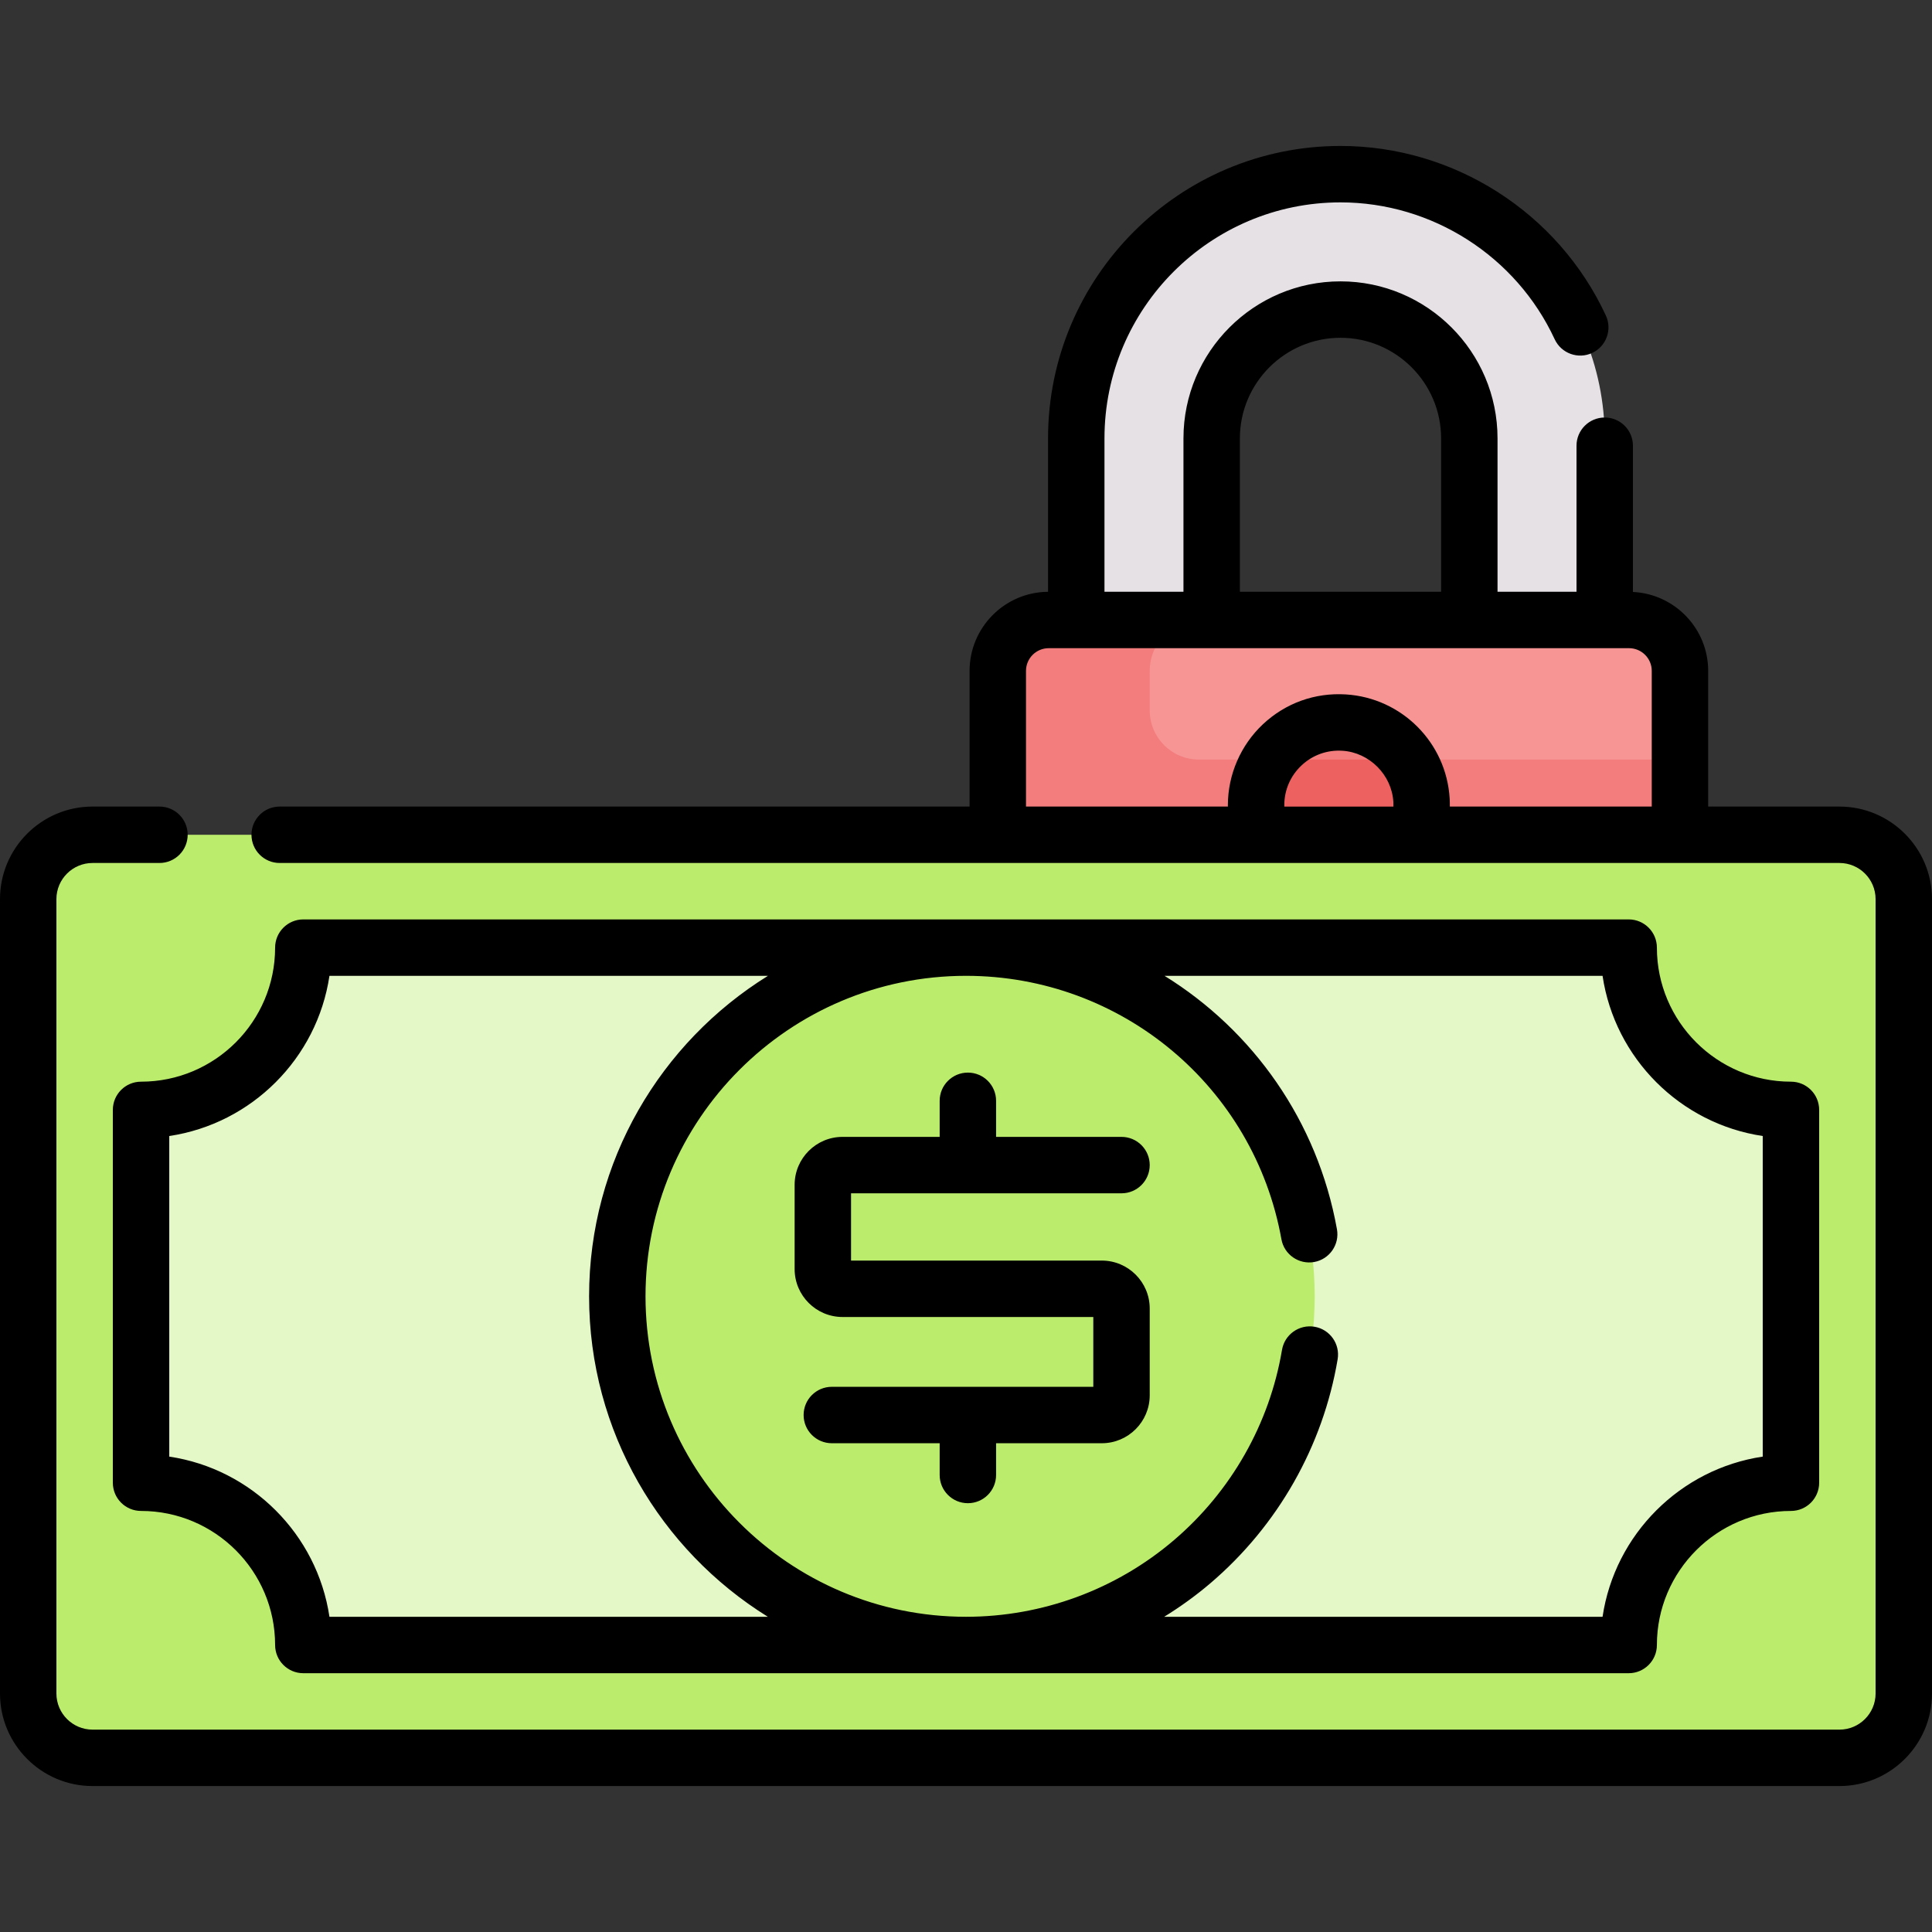 <svg id="Capa_1" enable-background="new 0 0 513.645 513.645" height="512" viewBox="0 0 513.645 513.645" width="512" xmlns="http://www.w3.org/2000/svg"><rect x="0" y="0" width="513.645" height="513.645" fill="#333333" stroke="none"/><g><g><path d="m426.635 116.552c0-38.797-31.452-70.249-70.249-70.249s-70.249 31.451-70.249 70.249v87.608h36v-87.608c0-18.885 15.364-34.249 34.249-34.249s34.249 15.364 34.249 34.249v84.201h34.27z" fill="#e5e1e5"/><path d="m446.638 178.36c0-7.475-6.06-13.534-13.534-13.534h-154.295c-7.475 0-13.534 6.06-13.534 13.534v152.292h181.364v-152.292z" fill="#f79595"/><path d="m376.493 221.936c1.086-2.833 1.624-5.937 1.433-9.193-.646-10.99-9.577-19.954-20.566-20.636-12.791-.794-23.412 9.345-23.412 21.965 0 2.773.523 5.42 1.459 7.864v46.941h38.676z" fill="#f37c7c"/><g><path d="m318.724 201.937c-7.211 0-13.057-5.846-13.057-13.057v-10.52c0-7.475 6.06-13.534 13.534-13.534h-40.392c-7.475 0-13.534 6.06-13.534 13.534v152.292h30.645 9.747 140.971v-128.715z" fill="#f37c7c"/><path d="m333.948 214.072c0 2.773.523 5.42 1.459 7.864v46.941h38.676l2.41-46.941c1.086-2.833 1.624-5.937 1.433-9.193-.233-3.967-1.558-7.662-3.658-10.807h-36.667c-2.305 3.48-3.653 7.649-3.653 12.136z" fill="#ee6161"/><path d="m489.041 467.342h-464.437c-9.446 0-17.103-7.657-17.103-17.103v-211.199c0-9.446 7.657-17.103 17.103-17.103h464.437c9.446 0 17.103 7.657 17.103 17.103v211.199c0 9.446-7.657 17.103-17.103 17.103z" fill="#bbec6c"/><path d="m476.145 394.473v-99.666c-23.676 0-42.87-19.194-42.87-42.87h-352.905c0 23.676-19.194 42.87-42.87 42.87v99.666c23.676 0 42.87 19.194 42.87 42.87h352.905c0-23.677 19.193-42.87 42.87-42.87z" fill="#e4f7c6"/><circle cx="256.822" cy="344.639" fill="#bbec6c" r="92.704"/></g></g><g><path d="m489.041 214.436h-34.902v-36.076c0-11.25-8.885-20.438-20.004-20.981v-38.879c0-4.143-3.357-7.5-7.5-7.5s-7.5 3.357-7.5 7.5v38.826h-20.999v-40.774c0-23.021-18.729-41.749-41.749-41.749s-41.749 18.729-41.749 41.749v40.774h-21.001v-40.774c0-34.6 28.149-62.749 62.75-62.749 24.339 0 46.689 14.283 56.942 36.388 1.743 3.758 6.206 5.391 9.959 3.648 3.758-1.743 5.392-6.202 3.648-9.959-12.7-27.384-40.394-45.077-70.55-45.077-42.871 0-77.75 34.878-77.75 77.749v40.783c-11.519.094-20.862 9.485-20.862 21.024v36.076h-183.417c-4.143 0-7.5 3.357-7.5 7.5s3.357 7.5 7.5 7.5h414.684c5.296 0 9.604 4.309 9.604 9.604v211.2c0 5.295-4.308 9.603-9.604 9.603h-464.437c-5.296 0-9.604-4.308-9.604-9.603v-211.2c0-5.295 4.308-9.604 9.604-9.604h17.791c4.143 0 7.5-3.357 7.5-7.5s-3.357-7.5-7.5-7.5h-17.791c-13.567.001-24.604 11.038-24.604 24.604v211.2c0 13.565 11.037 24.603 24.604 24.603h464.438c13.566 0 24.604-11.037 24.604-24.603v-211.2c-.001-13.566-11.039-24.603-24.605-24.603zm-159.403-97.884c0-14.749 12-26.749 26.749-26.749s26.749 12 26.749 26.749v40.774h-53.498zm-56.864 61.807c0-3.327 2.707-6.033 6.034-6.033h154.295c3.328 0 6.035 2.706 6.035 6.033v36.076h-53.683c.01-.708-.001-1.419-.043-2.132-.873-14.86-12.733-26.761-27.588-27.682-8.243-.517-16.079 2.31-22.074 7.944-5.912 5.557-9.303 13.396-9.303 21.506 0 .122.01.242.011.363h-53.685v-36.075zm68.691 36.077c-.003-.121-.017-.242-.017-.363 0-4.047 1.625-7.802 4.575-10.575 2.947-2.771 6.809-4.159 10.872-3.904 7.173.445 13.122 6.415 13.543 13.591.025.419.019.836.007 1.252h-28.98z"/><path d="m30 295.077v99.125c0 4.143 3.357 7.5 7.5 7.5 19.652 0 35.641 15.988 35.641 35.641 0 4.143 3.357 7.5 7.5 7.5h352.363c4.143 0 7.5-3.357 7.5-7.5 0-19.652 15.988-35.641 35.641-35.641 4.143 0 7.5-3.357 7.5-7.5v-99.125c0-4.143-3.357-7.5-7.5-7.5-19.652 0-35.641-15.988-35.641-35.641 0-4.143-3.357-7.5-7.5-7.5h-352.363c-4.143 0-7.5 3.357-7.5 7.5 0 19.652-15.988 35.641-35.641 35.641-4.143 0-7.5 3.358-7.5 7.5zm438.645 6.946v85.232c-21.932 3.271-39.316 20.655-42.587 42.587h-116.55c4.315-2.662 8.45-5.644 12.344-8.969 17.896-15.282 29.891-36.412 33.775-59.5.687-4.085-2.067-7.953-6.152-8.641-4.087-.683-7.953 2.067-8.641 6.152-3.301 19.619-13.501 37.583-28.723 50.581-15.388 13.14-35.023 20.376-55.289 20.376-46.981 0-85.203-38.223-85.203-85.204 0-46.969 38.201-85.181 85.165-85.202h.083c41.281.021 76.526 29.466 83.813 70.03.731 4.076 4.632 6.781 8.708 6.056 4.077-.732 6.788-4.631 6.056-8.708-5.177-28.819-22.359-52.848-45.844-67.378h116.459c3.269 21.933 20.654 39.318 42.586 42.588zm-423.645 0c21.932-3.271 39.316-20.655 42.587-42.587h116.584c-28.513 17.684-47.552 49.254-47.552 85.202 0 35.94 19.021 67.519 47.524 85.204h-116.556c-3.271-21.931-20.655-39.316-42.587-42.586z"/><path d="m298.167 317.254c4.143 0 7.5-3.357 7.5-7.5s-3.357-7.5-7.5-7.5h-33.345v-9.59c0-4.143-3.357-7.5-7.5-7.5s-7.5 3.357-7.5 7.5v9.59h-25.821c-7.024 0-12.739 5.715-12.739 12.739v22.407c0 7.024 5.715 12.739 12.739 12.739h66.666v18.561h-69.517c-4.143 0-7.5 3.357-7.5 7.5s3.357 7.5 7.5 7.5h28.672v8.443c0 4.143 3.357 7.5 7.5 7.5s7.5-3.357 7.5-7.5v-8.443h28.105c7.024 0 12.739-5.715 12.739-12.739v-23.082c0-7.024-5.715-12.739-12.739-12.739h-66.666v-17.886z"/></g></g></svg>